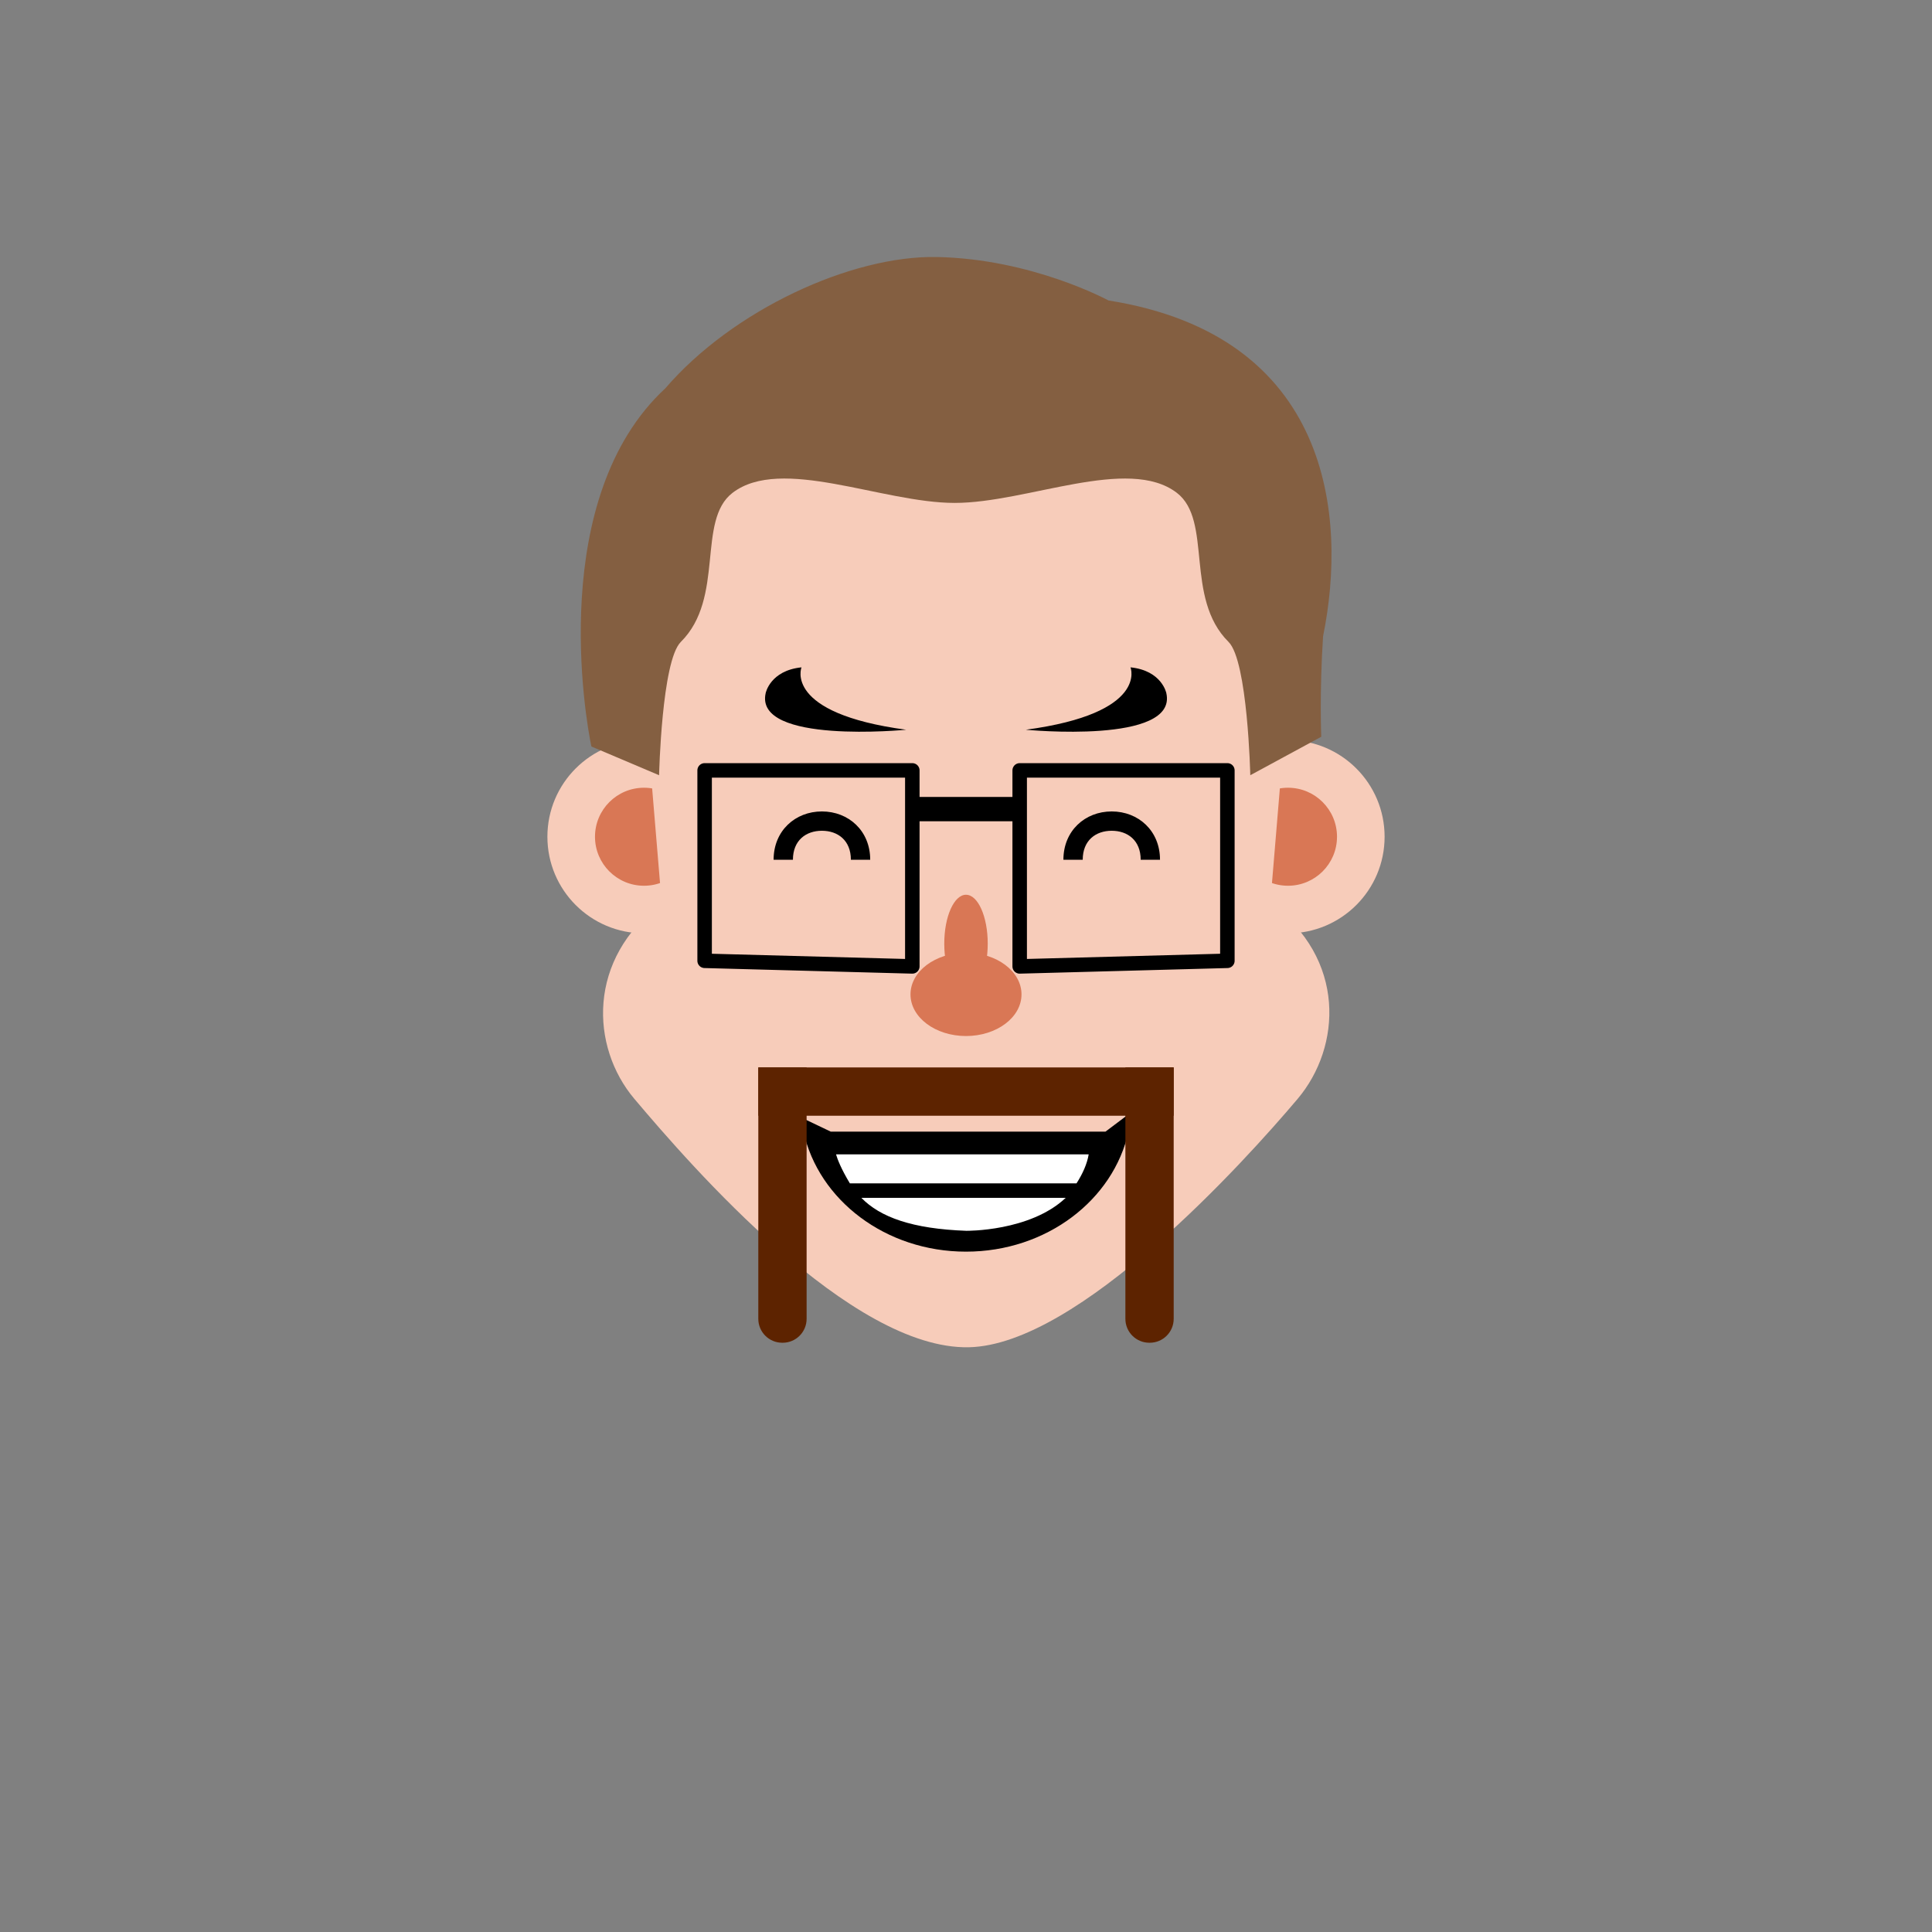 <?xml version="1.0" encoding="iso-8859-1"?><svg id="MegFaceGrin" version="1.1" xmlns="http://www.w3.org/2000/svg" xmlns:xlink="http://www.w3.org/1999/xlink" xml:space="preserve" x="0px" y="0px" viewbox="0 0 400 400" width="400" height="400" ><rect width="100%" height="100%" fill="#808080" stroke="none"/><g id="Face"><g  /><g  /><circle  cx="133.333" cy="173.238" r="20" class="SkinColor" fill="#F7CCBA"  /><circle  cx="266.667" cy="173.238" r="20" class="SkinColor" fill="#F7CCBA"  /><circle  fill="#D97755" cx="266.667" cy="173.238" r="10.146" /><circle  fill="#D97755" cx="133.333" cy="173.238" r="10.146" /><path  d="M200.667,80H200h-0.667C162.883,80,133,102.549,133,139l4,48c-15.5,11.5-14.748,29.741-5.667,40.5    c11.91,14.111,44.842,51.939,69.251,51.435c22.727-0.469,56.993-38.296,68.083-51.435c9.081-10.759,10.083-29-5.667-40.5l4-48    C267,102.549,237.117,80,200.667,80z" class="SkinColor" fill="#F7CCBA"  /></g><g id="Mouth"><path  d="M166.358,234.294c3.127,14.167,16.998,24.847,33.642,24.847s30.516-10.68,33.642-24.847l0.608-4.044l-5.375,4.044H172    l-6.375-3.044L166.358,234.294z" /><path  fill="#FFFFFF" d="M178.335,248c3.898,4,10.525,6.42,21.728,6.824c0,0,13.178,0.176,20.58-6.824H178.335z" /><path  fill="#FFFFFF" d="M222.884,245c1.272-2,2.18-4,2.516-6h-52.307c0.286,1,1.055,3,2.863,6H222.884z" /></g><g id="Beard"><rect  x="157" y="221" width="86" height="10" class="BeardColor" fill="#5D2300"  /><path  d="M157,273.05V221h10v52.05c0,2.734-2.216,4.95-4.95,4.95h-0.1C159.216,278,157,275.784,157,273.05z" class="BeardColor" fill="#5D2300"  /><path  d="M233,273.05V221h10v52.05c0,2.734-2.216,4.95-4.95,4.95h-0.1C235.216,278,233,275.784,233,273.05z" class="BeardColor" fill="#5D2300"  /></g><g id="Nose"><ellipse  fill="#D97755" cx="200" cy="205.875" rx="11.492" ry="8.625" /><ellipse  fill="#D97755" cx="200" cy="195.375" rx="4.5" ry="10.125" /></g><g id="Eyebrow"><path  d="M212.392,151.084c0,0,31.5,3.083,29.083-7.583c0,0-0.917-4.666-7.417-5.333    C234.059,138.167,237.892,147.667,212.392,151.084z" /><path  d="M187.608,151.084c0,0-31.5,3.083-29.083-7.583c0,0,0.917-4.666,7.417-5.333    C165.941,138.167,162.108,147.667,187.608,151.084z" /></g><g id="Glass"><rect  x="188.508" y="165" width="22.984" height="5.033" /><polygon  fill="none" stroke="#000000" stroke-width="3" stroke-linecap="round" stroke-linejoin="round" stroke-miterlimit="10" points="254.115,159.5 211.115,159.5 211.115,200.083 254.115,198.924" /><polygon  fill="none" stroke="#000000" stroke-width="3" stroke-linecap="round" stroke-linejoin="round" stroke-miterlimit="10" points="145.885,159.5 188.885,159.5 188.885,200.083 145.885,198.924" /></g><g id="Hair"><path  fill="#845F41" d="M151.663,102.037c-7.479,5.741-1.512,21.741-10.711,30.872c-3.96,3.934-4.493,27.592-4.493,27.592      l-14.017-5.945c-1.274-5.966-9.109-51.555,15.311-74.163c14.013-16.273,38.548-27.517,56.187-27.181      c19.754,0.375,35.56,8.997,35.56,8.997c46.023,7.292,49.5,44.644,44.427,69.528c-0.761,11.743-0.376,20.806-0.376,20.806      l-14.692,7.959c0,0-0.534-23.657-4.494-27.59c-9.2-9.132-3.232-25.133-10.711-30.874c-10.055-7.719-30.987,2.086-45.995,2.086      C182.651,104.122,161.718,94.318,151.663,102.037z" /></g><g id="Top"><path  d="M230.167,172c3.314,0,6,2,6,6h4c0-6-4.477-10-10-10c-5.523,0-10,4-10,10h4C224.167,174,226.854,172,230.167,172z" /><path  d="M170.167,172c3.314,0,6,2,6,6h4c0-6-4.477-10-10-10c-5.523,0-10,4-10,10h4C164.167,174,166.854,172,170.167,172z" /></g></svg>